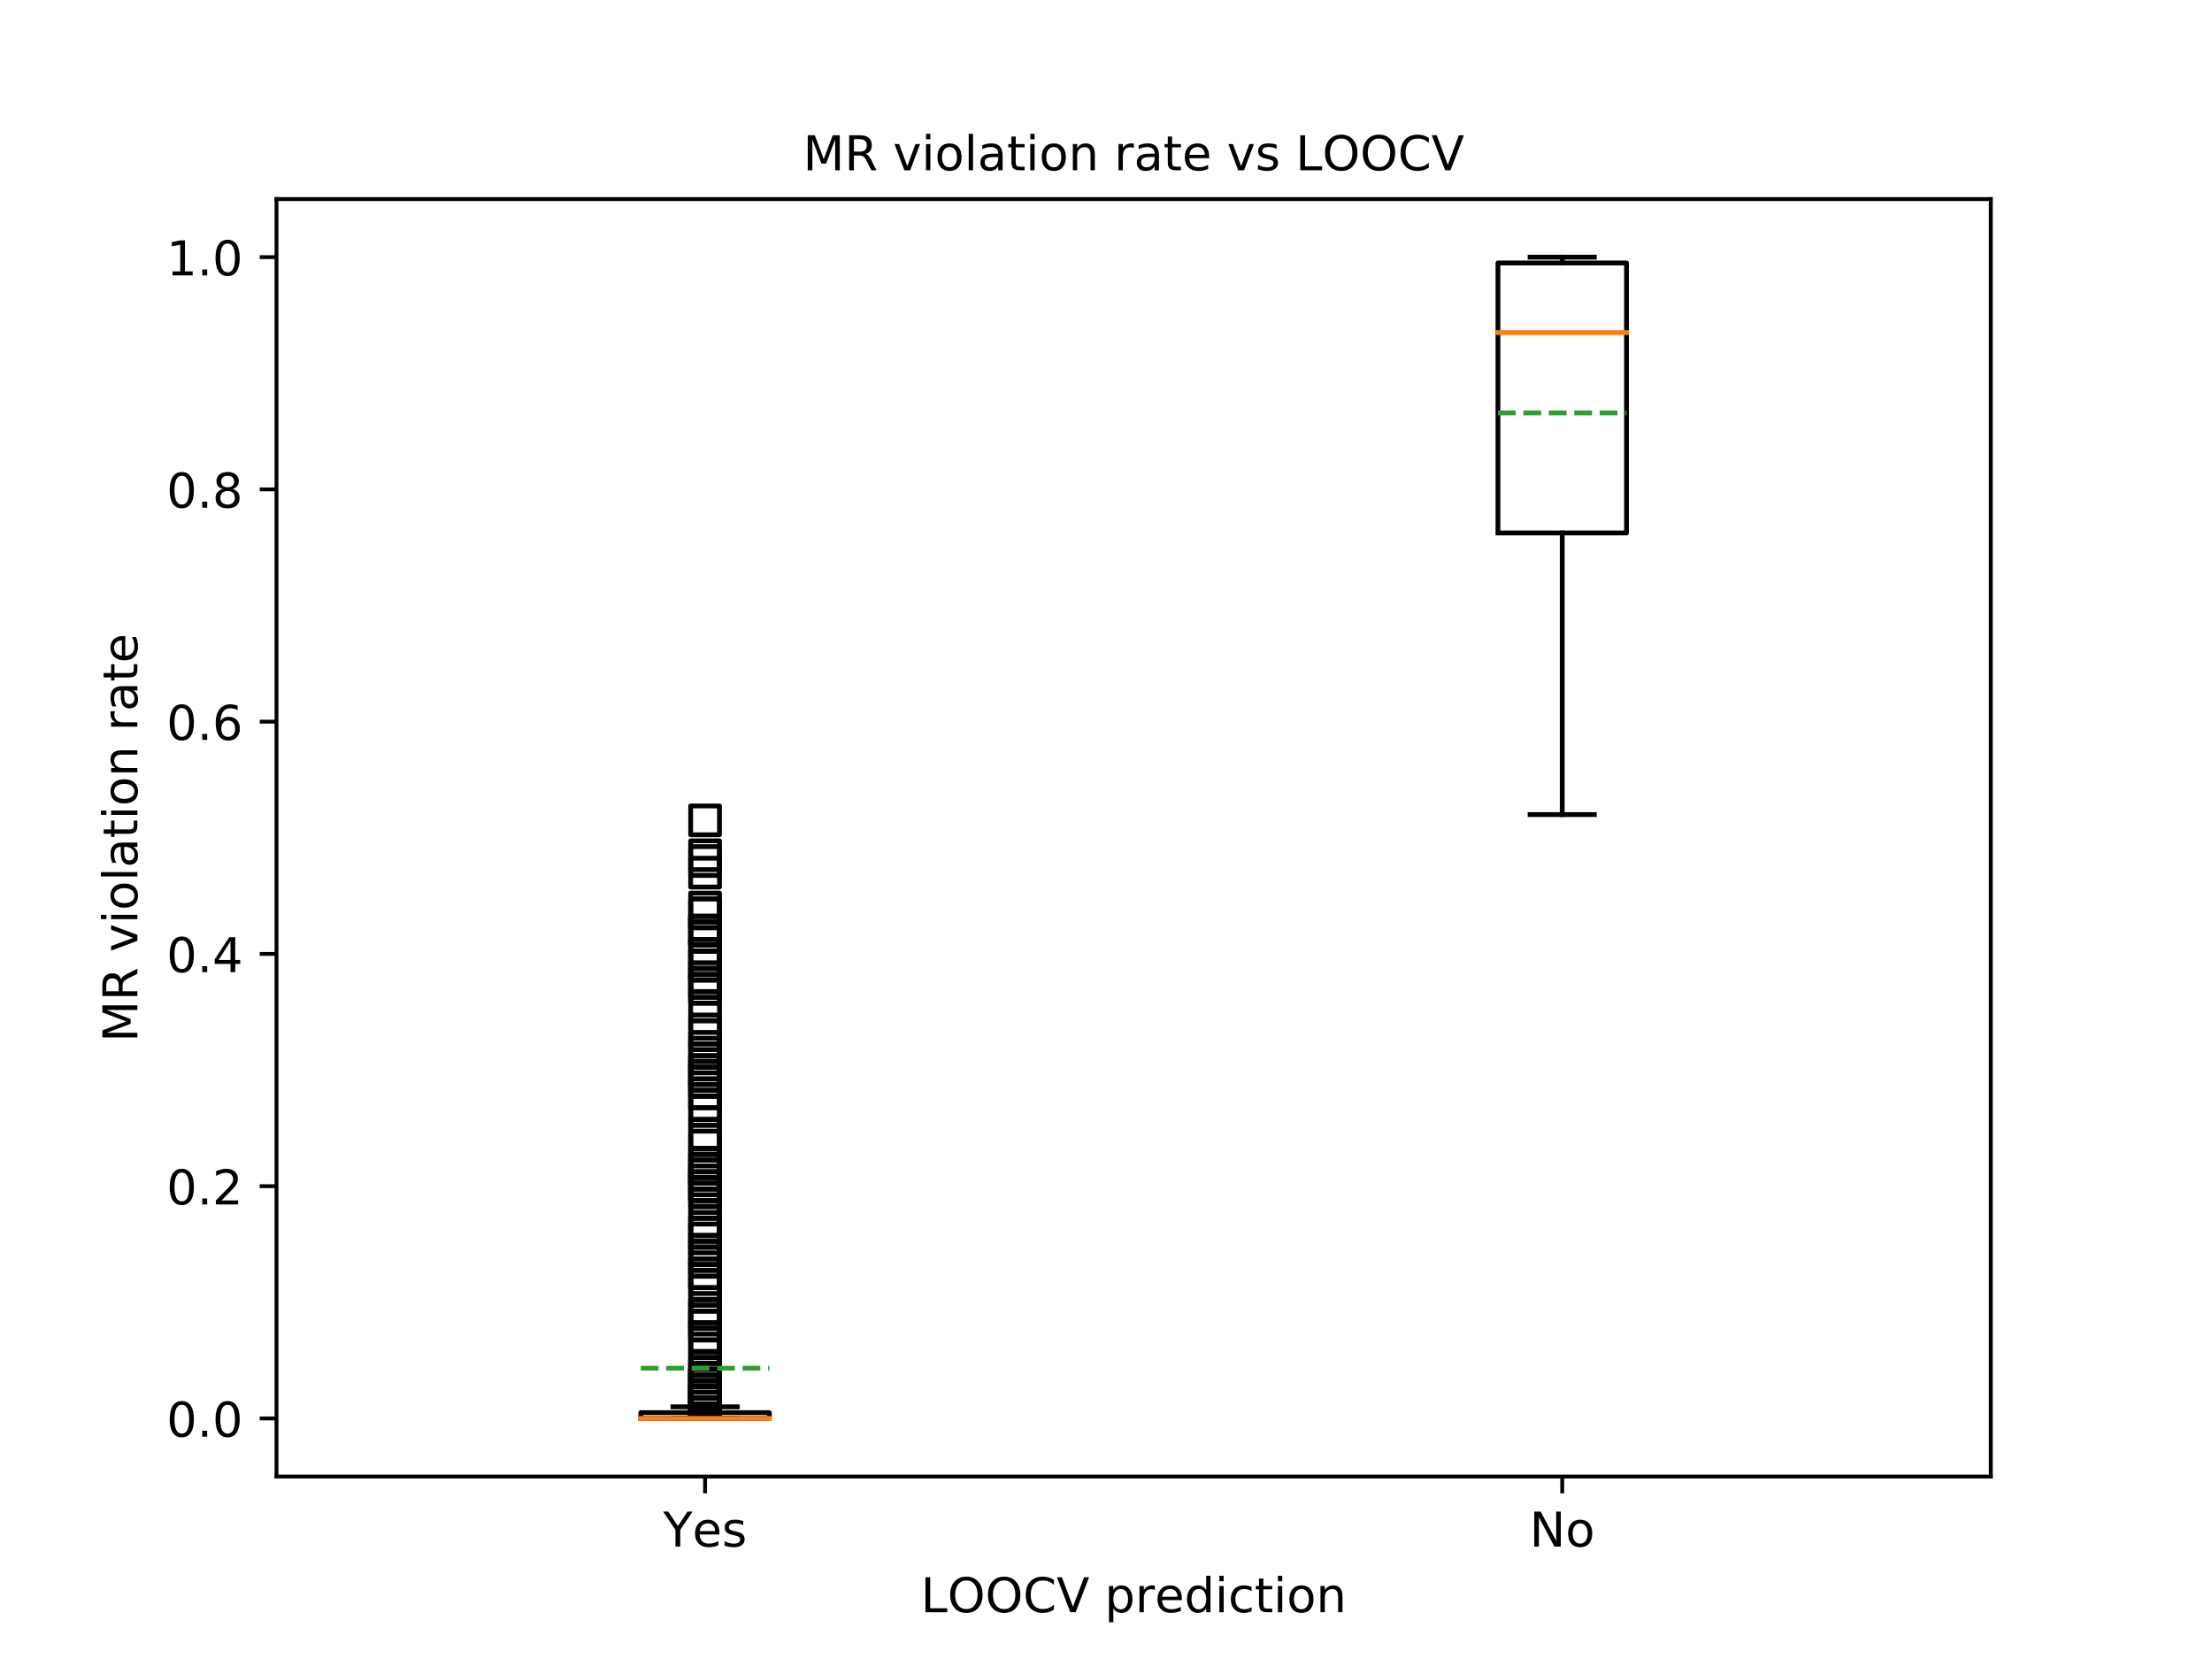 <?xml version="1.0" encoding="utf-8" standalone="no"?>
<!DOCTYPE svg PUBLIC "-//W3C//DTD SVG 1.1//EN"
  "http://www.w3.org/Graphics/SVG/1.1/DTD/svg11.dtd">
<!-- Created with matplotlib (https://matplotlib.org/) -->
<svg height="345.6pt" version="1.1" viewBox="0 0 460.8 345.6" width="460.8pt" xmlns="http://www.w3.org/2000/svg" xmlns:xlink="http://www.w3.org/1999/xlink">
 <defs>
  <style type="text/css">
*{stroke-linecap:butt;stroke-linejoin:round;}
  </style>
 </defs>
 <g id="figure_1">
  <g id="patch_1">
   <path d="M 0 345.6 
L 460.8 345.6 
L 460.8 0 
L 0 0 
z
" style="fill:#ffffff;"/>
  </g>
  <g id="axes_1">
   <g id="patch_2">
    <path d="M 57.6 307.584 
L 414.72 307.584 
L 414.72 41.472 
L 57.6 41.472 
z
" style="fill:#ffffff;"/>
   </g>
   <g id="matplotlib.axis_1">
    <g id="xtick_1">
     <g id="line2d_1">
      <defs>
       <path d="M 0 0 
L 0 3.5 
" id="md0a39c31e5" style="stroke:#000000;stroke-width:0.8;"/>
      </defs>
      <g>
       <use style="stroke:#000000;stroke-width:0.8;" x="146.88" xlink:href="#md0a39c31e5" y="307.584"/>
      </g>
     </g>
     <g id="text_1">
      <!-- Yes -->
      <defs>
       <path d="M -0.203 72.906 
L 10.406 72.906 
L 30.609 42.922 
L 50.688 72.906 
L 61.281 72.906 
L 35.5 34.719 
L 35.5 0 
L 25.594 0 
L 25.594 34.719 
z
" id="DejaVuSans-89"/>
       <path d="M 56.203 29.594 
L 56.203 25.203 
L 14.891 25.203 
Q 15.484 15.922 20.484 11.062 
Q 25.484 6.203 34.422 6.203 
Q 39.594 6.203 44.453 7.469 
Q 49.312 8.734 54.109 11.281 
L 54.109 2.781 
Q 49.266 0.734 44.188 -0.344 
Q 39.109 -1.422 33.891 -1.422 
Q 20.797 -1.422 13.156 6.188 
Q 5.516 13.812 5.516 26.812 
Q 5.516 40.234 12.766 48.109 
Q 20.016 56 32.328 56 
Q 43.359 56 49.781 48.891 
Q 56.203 41.797 56.203 29.594 
z
M 47.219 32.234 
Q 47.125 39.594 43.094 43.984 
Q 39.062 48.391 32.422 48.391 
Q 24.906 48.391 20.391 44.141 
Q 15.875 39.891 15.188 32.172 
z
" id="DejaVuSans-101"/>
       <path d="M 44.281 53.078 
L 44.281 44.578 
Q 40.484 46.531 36.375 47.5 
Q 32.281 48.484 27.875 48.484 
Q 21.188 48.484 17.844 46.438 
Q 14.5 44.391 14.5 40.281 
Q 14.5 37.156 16.891 35.375 
Q 19.281 33.594 26.516 31.984 
L 29.594 31.297 
Q 39.156 29.25 43.188 25.516 
Q 47.219 21.781 47.219 15.094 
Q 47.219 7.469 41.188 3.016 
Q 35.156 -1.422 24.609 -1.422 
Q 20.219 -1.422 15.453 -0.562 
Q 10.688 0.297 5.422 2 
L 5.422 11.281 
Q 10.406 8.688 15.234 7.391 
Q 20.062 6.109 24.812 6.109 
Q 31.156 6.109 34.562 8.281 
Q 37.984 10.453 37.984 14.406 
Q 37.984 18.062 35.516 20.016 
Q 33.062 21.969 24.703 23.781 
L 21.578 24.516 
Q 13.234 26.266 9.516 29.906 
Q 5.812 33.547 5.812 39.891 
Q 5.812 47.609 11.281 51.797 
Q 16.75 56 26.812 56 
Q 31.781 56 36.172 55.266 
Q 40.578 54.547 44.281 53.078 
z
" id="DejaVuSans-115"/>
      </defs>
      <g transform="translate(138.155 322.182)scale(0.1 -0.1)">
       <use xlink:href="#DejaVuSans-89"/>
       <use x="60.881" xlink:href="#DejaVuSans-101"/>
       <use x="122.404" xlink:href="#DejaVuSans-115"/>
      </g>
     </g>
    </g>
    <g id="xtick_2">
     <g id="line2d_2">
      <g>
       <use style="stroke:#000000;stroke-width:0.8;" x="325.44" xlink:href="#md0a39c31e5" y="307.584"/>
      </g>
     </g>
     <g id="text_2">
      <!-- No -->
      <defs>
       <path d="M 9.812 72.906 
L 23.094 72.906 
L 55.422 11.922 
L 55.422 72.906 
L 64.984 72.906 
L 64.984 0 
L 51.703 0 
L 19.391 60.984 
L 19.391 0 
L 9.812 0 
z
" id="DejaVuSans-78"/>
       <path d="M 30.609 48.391 
Q 23.391 48.391 19.188 42.75 
Q 14.984 37.109 14.984 27.297 
Q 14.984 17.484 19.156 11.844 
Q 23.344 6.203 30.609 6.203 
Q 37.797 6.203 41.984 11.859 
Q 46.188 17.531 46.188 27.297 
Q 46.188 37.016 41.984 42.703 
Q 37.797 48.391 30.609 48.391 
z
M 30.609 56 
Q 42.328 56 49.016 48.375 
Q 55.719 40.766 55.719 27.297 
Q 55.719 13.875 49.016 6.219 
Q 42.328 -1.422 30.609 -1.422 
Q 18.844 -1.422 12.172 6.219 
Q 5.516 13.875 5.516 27.297 
Q 5.516 40.766 12.172 48.375 
Q 18.844 56 30.609 56 
z
" id="DejaVuSans-111"/>
      </defs>
      <g transform="translate(318.64 322.182)scale(0.1 -0.1)">
       <use xlink:href="#DejaVuSans-78"/>
       <use x="74.805" xlink:href="#DejaVuSans-111"/>
      </g>
     </g>
    </g>
    <g id="text_3">
     <!-- LOOCV prediction -->
     <defs>
      <path d="M 9.812 72.906 
L 19.672 72.906 
L 19.672 8.297 
L 55.172 8.297 
L 55.172 0 
L 9.812 0 
z
" id="DejaVuSans-76"/>
      <path d="M 39.406 66.219 
Q 28.656 66.219 22.328 58.203 
Q 16.016 50.203 16.016 36.375 
Q 16.016 22.609 22.328 14.594 
Q 28.656 6.594 39.406 6.594 
Q 50.141 6.594 56.422 14.594 
Q 62.703 22.609 62.703 36.375 
Q 62.703 50.203 56.422 58.203 
Q 50.141 66.219 39.406 66.219 
z
M 39.406 74.219 
Q 54.734 74.219 63.906 63.938 
Q 73.094 53.656 73.094 36.375 
Q 73.094 19.141 63.906 8.859 
Q 54.734 -1.422 39.406 -1.422 
Q 24.031 -1.422 14.812 8.828 
Q 5.609 19.094 5.609 36.375 
Q 5.609 53.656 14.812 63.938 
Q 24.031 74.219 39.406 74.219 
z
" id="DejaVuSans-79"/>
      <path d="M 64.406 67.281 
L 64.406 56.891 
Q 59.422 61.531 53.781 63.812 
Q 48.141 66.109 41.797 66.109 
Q 29.297 66.109 22.656 58.469 
Q 16.016 50.828 16.016 36.375 
Q 16.016 21.969 22.656 14.328 
Q 29.297 6.688 41.797 6.688 
Q 48.141 6.688 53.781 8.984 
Q 59.422 11.281 64.406 15.922 
L 64.406 5.609 
Q 59.234 2.094 53.438 0.328 
Q 47.656 -1.422 41.219 -1.422 
Q 24.656 -1.422 15.125 8.703 
Q 5.609 18.844 5.609 36.375 
Q 5.609 53.953 15.125 64.078 
Q 24.656 74.219 41.219 74.219 
Q 47.75 74.219 53.531 72.484 
Q 59.328 70.75 64.406 67.281 
z
" id="DejaVuSans-67"/>
      <path d="M 28.609 0 
L 0.781 72.906 
L 11.078 72.906 
L 34.188 11.531 
L 57.328 72.906 
L 67.578 72.906 
L 39.797 0 
z
" id="DejaVuSans-86"/>
      <path id="DejaVuSans-32"/>
      <path d="M 18.109 8.203 
L 18.109 -20.797 
L 9.078 -20.797 
L 9.078 54.688 
L 18.109 54.688 
L 18.109 46.391 
Q 20.953 51.266 25.266 53.625 
Q 29.594 56 35.594 56 
Q 45.562 56 51.781 48.094 
Q 58.016 40.188 58.016 27.297 
Q 58.016 14.406 51.781 6.484 
Q 45.562 -1.422 35.594 -1.422 
Q 29.594 -1.422 25.266 0.953 
Q 20.953 3.328 18.109 8.203 
z
M 48.688 27.297 
Q 48.688 37.203 44.609 42.844 
Q 40.531 48.484 33.406 48.484 
Q 26.266 48.484 22.188 42.844 
Q 18.109 37.203 18.109 27.297 
Q 18.109 17.391 22.188 11.75 
Q 26.266 6.109 33.406 6.109 
Q 40.531 6.109 44.609 11.75 
Q 48.688 17.391 48.688 27.297 
z
" id="DejaVuSans-112"/>
      <path d="M 41.109 46.297 
Q 39.594 47.172 37.812 47.578 
Q 36.031 48 33.891 48 
Q 26.266 48 22.188 43.047 
Q 18.109 38.094 18.109 28.812 
L 18.109 0 
L 9.078 0 
L 9.078 54.688 
L 18.109 54.688 
L 18.109 46.188 
Q 20.953 51.172 25.484 53.578 
Q 30.031 56 36.531 56 
Q 37.453 56 38.578 55.875 
Q 39.703 55.766 41.062 55.516 
z
" id="DejaVuSans-114"/>
      <path d="M 45.406 46.391 
L 45.406 75.984 
L 54.391 75.984 
L 54.391 0 
L 45.406 0 
L 45.406 8.203 
Q 42.578 3.328 38.25 0.953 
Q 33.938 -1.422 27.875 -1.422 
Q 17.969 -1.422 11.734 6.484 
Q 5.516 14.406 5.516 27.297 
Q 5.516 40.188 11.734 48.094 
Q 17.969 56 27.875 56 
Q 33.938 56 38.25 53.625 
Q 42.578 51.266 45.406 46.391 
z
M 14.797 27.297 
Q 14.797 17.391 18.875 11.75 
Q 22.953 6.109 30.078 6.109 
Q 37.203 6.109 41.297 11.75 
Q 45.406 17.391 45.406 27.297 
Q 45.406 37.203 41.297 42.844 
Q 37.203 48.484 30.078 48.484 
Q 22.953 48.484 18.875 42.844 
Q 14.797 37.203 14.797 27.297 
z
" id="DejaVuSans-100"/>
      <path d="M 9.422 54.688 
L 18.406 54.688 
L 18.406 0 
L 9.422 0 
z
M 9.422 75.984 
L 18.406 75.984 
L 18.406 64.594 
L 9.422 64.594 
z
" id="DejaVuSans-105"/>
      <path d="M 48.781 52.594 
L 48.781 44.188 
Q 44.969 46.297 41.141 47.344 
Q 37.312 48.391 33.406 48.391 
Q 24.656 48.391 19.812 42.844 
Q 14.984 37.312 14.984 27.297 
Q 14.984 17.281 19.812 11.734 
Q 24.656 6.203 33.406 6.203 
Q 37.312 6.203 41.141 7.25 
Q 44.969 8.297 48.781 10.406 
L 48.781 2.094 
Q 45.016 0.344 40.984 -0.531 
Q 36.969 -1.422 32.422 -1.422 
Q 20.062 -1.422 12.781 6.344 
Q 5.516 14.109 5.516 27.297 
Q 5.516 40.672 12.859 48.328 
Q 20.219 56 33.016 56 
Q 37.156 56 41.109 55.141 
Q 45.062 54.297 48.781 52.594 
z
" id="DejaVuSans-99"/>
      <path d="M 18.312 70.219 
L 18.312 54.688 
L 36.812 54.688 
L 36.812 47.703 
L 18.312 47.703 
L 18.312 18.016 
Q 18.312 11.328 20.141 9.422 
Q 21.969 7.516 27.594 7.516 
L 36.812 7.516 
L 36.812 0 
L 27.594 0 
Q 17.188 0 13.234 3.875 
Q 9.281 7.766 9.281 18.016 
L 9.281 47.703 
L 2.688 47.703 
L 2.688 54.688 
L 9.281 54.688 
L 9.281 70.219 
z
" id="DejaVuSans-116"/>
      <path d="M 54.891 33.016 
L 54.891 0 
L 45.906 0 
L 45.906 32.719 
Q 45.906 40.484 42.875 44.328 
Q 39.844 48.188 33.797 48.188 
Q 26.516 48.188 22.312 43.547 
Q 18.109 38.922 18.109 30.906 
L 18.109 0 
L 9.078 0 
L 9.078 54.688 
L 18.109 54.688 
L 18.109 46.188 
Q 21.344 51.125 25.703 53.562 
Q 30.078 56 35.797 56 
Q 45.219 56 50.047 50.172 
Q 54.891 44.344 54.891 33.016 
z
" id="DejaVuSans-110"/>
     </defs>
     <g transform="translate(191.809 335.861)scale(0.1 -0.1)">
      <use xlink:href="#DejaVuSans-76"/>
      <use x="55.666" xlink:href="#DejaVuSans-79"/>
      <use x="134.377" xlink:href="#DejaVuSans-79"/>
      <use x="213.088" xlink:href="#DejaVuSans-67"/>
      <use x="282.912" xlink:href="#DejaVuSans-86"/>
      <use x="351.32" xlink:href="#DejaVuSans-32"/>
      <use x="383.107" xlink:href="#DejaVuSans-112"/>
      <use x="446.584" xlink:href="#DejaVuSans-114"/>
      <use x="487.666" xlink:href="#DejaVuSans-101"/>
      <use x="549.189" xlink:href="#DejaVuSans-100"/>
      <use x="612.666" xlink:href="#DejaVuSans-105"/>
      <use x="640.449" xlink:href="#DejaVuSans-99"/>
      <use x="695.43" xlink:href="#DejaVuSans-116"/>
      <use x="734.639" xlink:href="#DejaVuSans-105"/>
      <use x="762.422" xlink:href="#DejaVuSans-111"/>
      <use x="823.604" xlink:href="#DejaVuSans-110"/>
     </g>
    </g>
   </g>
   <g id="matplotlib.axis_2">
    <g id="ytick_1">
     <g id="line2d_3">
      <defs>
       <path d="M 0 0 
L -3.5 0 
" id="m149d775a11" style="stroke:#000000;stroke-width:0.8;"/>
      </defs>
      <g>
       <use style="stroke:#000000;stroke-width:0.8;" x="57.6" xlink:href="#m149d775a11" y="295.488"/>
      </g>
     </g>
     <g id="text_4">
      <!-- 0.0 -->
      <defs>
       <path d="M 31.781 66.406 
Q 24.172 66.406 20.328 58.906 
Q 16.5 51.422 16.5 36.375 
Q 16.5 21.391 20.328 13.891 
Q 24.172 6.391 31.781 6.391 
Q 39.453 6.391 43.281 13.891 
Q 47.125 21.391 47.125 36.375 
Q 47.125 51.422 43.281 58.906 
Q 39.453 66.406 31.781 66.406 
z
M 31.781 74.219 
Q 44.047 74.219 50.516 64.516 
Q 56.984 54.828 56.984 36.375 
Q 56.984 17.969 50.516 8.266 
Q 44.047 -1.422 31.781 -1.422 
Q 19.531 -1.422 13.062 8.266 
Q 6.594 17.969 6.594 36.375 
Q 6.594 54.828 13.062 64.516 
Q 19.531 74.219 31.781 74.219 
z
" id="DejaVuSans-48"/>
       <path d="M 10.688 12.406 
L 21 12.406 
L 21 0 
L 10.688 0 
z
" id="DejaVuSans-46"/>
      </defs>
      <g transform="translate(34.697 299.287)scale(0.1 -0.1)">
       <use xlink:href="#DejaVuSans-48"/>
       <use x="63.623" xlink:href="#DejaVuSans-46"/>
       <use x="95.41" xlink:href="#DejaVuSans-48"/>
      </g>
     </g>
    </g>
    <g id="ytick_2">
     <g id="line2d_4">
      <g>
       <use style="stroke:#000000;stroke-width:0.8;" x="57.6" xlink:href="#m149d775a11" y="247.104"/>
      </g>
     </g>
     <g id="text_5">
      <!-- 0.2 -->
      <defs>
       <path d="M 19.188 8.297 
L 53.609 8.297 
L 53.609 0 
L 7.328 0 
L 7.328 8.297 
Q 12.938 14.109 22.625 23.891 
Q 32.328 33.688 34.812 36.531 
Q 39.547 41.844 41.422 45.531 
Q 43.312 49.219 43.312 52.781 
Q 43.312 58.594 39.234 62.25 
Q 35.156 65.922 28.609 65.922 
Q 23.969 65.922 18.812 64.312 
Q 13.672 62.703 7.812 59.422 
L 7.812 69.391 
Q 13.766 71.781 18.938 73 
Q 24.125 74.219 28.422 74.219 
Q 39.75 74.219 46.484 68.547 
Q 53.219 62.891 53.219 53.422 
Q 53.219 48.922 51.531 44.891 
Q 49.859 40.875 45.406 35.406 
Q 44.188 33.984 37.641 27.219 
Q 31.109 20.453 19.188 8.297 
z
" id="DejaVuSans-50"/>
      </defs>
      <g transform="translate(34.697 250.903)scale(0.1 -0.1)">
       <use xlink:href="#DejaVuSans-48"/>
       <use x="63.623" xlink:href="#DejaVuSans-46"/>
       <use x="95.41" xlink:href="#DejaVuSans-50"/>
      </g>
     </g>
    </g>
    <g id="ytick_3">
     <g id="line2d_5">
      <g>
       <use style="stroke:#000000;stroke-width:0.8;" x="57.6" xlink:href="#m149d775a11" y="198.72"/>
      </g>
     </g>
     <g id="text_6">
      <!-- 0.4 -->
      <defs>
       <path d="M 37.797 64.312 
L 12.891 25.391 
L 37.797 25.391 
z
M 35.203 72.906 
L 47.609 72.906 
L 47.609 25.391 
L 58.016 25.391 
L 58.016 17.188 
L 47.609 17.188 
L 47.609 0 
L 37.797 0 
L 37.797 17.188 
L 4.891 17.188 
L 4.891 26.703 
z
" id="DejaVuSans-52"/>
      </defs>
      <g transform="translate(34.697 202.519)scale(0.1 -0.1)">
       <use xlink:href="#DejaVuSans-48"/>
       <use x="63.623" xlink:href="#DejaVuSans-46"/>
       <use x="95.41" xlink:href="#DejaVuSans-52"/>
      </g>
     </g>
    </g>
    <g id="ytick_4">
     <g id="line2d_6">
      <g>
       <use style="stroke:#000000;stroke-width:0.8;" x="57.6" xlink:href="#m149d775a11" y="150.336"/>
      </g>
     </g>
     <g id="text_7">
      <!-- 0.6 -->
      <defs>
       <path d="M 33.016 40.375 
Q 26.375 40.375 22.484 35.828 
Q 18.609 31.297 18.609 23.391 
Q 18.609 15.531 22.484 10.953 
Q 26.375 6.391 33.016 6.391 
Q 39.656 6.391 43.531 10.953 
Q 47.406 15.531 47.406 23.391 
Q 47.406 31.297 43.531 35.828 
Q 39.656 40.375 33.016 40.375 
z
M 52.594 71.297 
L 52.594 62.312 
Q 48.875 64.062 45.094 64.984 
Q 41.312 65.922 37.594 65.922 
Q 27.828 65.922 22.672 59.328 
Q 17.531 52.734 16.797 39.406 
Q 19.672 43.656 24.016 45.922 
Q 28.375 48.188 33.594 48.188 
Q 44.578 48.188 50.953 41.516 
Q 57.328 34.859 57.328 23.391 
Q 57.328 12.156 50.688 5.359 
Q 44.047 -1.422 33.016 -1.422 
Q 20.359 -1.422 13.672 8.266 
Q 6.984 17.969 6.984 36.375 
Q 6.984 53.656 15.188 63.938 
Q 23.391 74.219 37.203 74.219 
Q 40.922 74.219 44.703 73.484 
Q 48.484 72.75 52.594 71.297 
z
" id="DejaVuSans-54"/>
      </defs>
      <g transform="translate(34.697 154.135)scale(0.1 -0.1)">
       <use xlink:href="#DejaVuSans-48"/>
       <use x="63.623" xlink:href="#DejaVuSans-46"/>
       <use x="95.41" xlink:href="#DejaVuSans-54"/>
      </g>
     </g>
    </g>
    <g id="ytick_5">
     <g id="line2d_7">
      <g>
       <use style="stroke:#000000;stroke-width:0.8;" x="57.6" xlink:href="#m149d775a11" y="101.952"/>
      </g>
     </g>
     <g id="text_8">
      <!-- 0.8 -->
      <defs>
       <path d="M 31.781 34.625 
Q 24.75 34.625 20.719 30.859 
Q 16.703 27.094 16.703 20.516 
Q 16.703 13.922 20.719 10.156 
Q 24.75 6.391 31.781 6.391 
Q 38.812 6.391 42.859 10.172 
Q 46.922 13.969 46.922 20.516 
Q 46.922 27.094 42.891 30.859 
Q 38.875 34.625 31.781 34.625 
z
M 21.922 38.812 
Q 15.578 40.375 12.031 44.719 
Q 8.5 49.078 8.5 55.328 
Q 8.5 64.062 14.719 69.141 
Q 20.953 74.219 31.781 74.219 
Q 42.672 74.219 48.875 69.141 
Q 55.078 64.062 55.078 55.328 
Q 55.078 49.078 51.531 44.719 
Q 48 40.375 41.703 38.812 
Q 48.828 37.156 52.797 32.312 
Q 56.781 27.484 56.781 20.516 
Q 56.781 9.906 50.312 4.234 
Q 43.844 -1.422 31.781 -1.422 
Q 19.734 -1.422 13.25 4.234 
Q 6.781 9.906 6.781 20.516 
Q 6.781 27.484 10.781 32.312 
Q 14.797 37.156 21.922 38.812 
z
M 18.312 54.391 
Q 18.312 48.734 21.844 45.562 
Q 25.391 42.391 31.781 42.391 
Q 38.141 42.391 41.719 45.562 
Q 45.312 48.734 45.312 54.391 
Q 45.312 60.062 41.719 63.234 
Q 38.141 66.406 31.781 66.406 
Q 25.391 66.406 21.844 63.234 
Q 18.312 60.062 18.312 54.391 
z
" id="DejaVuSans-56"/>
      </defs>
      <g transform="translate(34.697 105.751)scale(0.1 -0.1)">
       <use xlink:href="#DejaVuSans-48"/>
       <use x="63.623" xlink:href="#DejaVuSans-46"/>
       <use x="95.41" xlink:href="#DejaVuSans-56"/>
      </g>
     </g>
    </g>
    <g id="ytick_6">
     <g id="line2d_8">
      <g>
       <use style="stroke:#000000;stroke-width:0.8;" x="57.6" xlink:href="#m149d775a11" y="53.568"/>
      </g>
     </g>
     <g id="text_9">
      <!-- 1.0 -->
      <defs>
       <path d="M 12.406 8.297 
L 28.516 8.297 
L 28.516 63.922 
L 10.984 60.406 
L 10.984 69.391 
L 28.422 72.906 
L 38.281 72.906 
L 38.281 8.297 
L 54.391 8.297 
L 54.391 0 
L 12.406 0 
z
" id="DejaVuSans-49"/>
      </defs>
      <g transform="translate(34.697 57.367)scale(0.1 -0.1)">
       <use xlink:href="#DejaVuSans-49"/>
       <use x="63.623" xlink:href="#DejaVuSans-46"/>
       <use x="95.41" xlink:href="#DejaVuSans-48"/>
      </g>
     </g>
    </g>
    <g id="text_10">
     <!-- MR violation rate -->
     <defs>
      <path d="M 9.812 72.906 
L 24.516 72.906 
L 43.109 23.297 
L 61.812 72.906 
L 76.516 72.906 
L 76.516 0 
L 66.891 0 
L 66.891 64.016 
L 48.094 14.016 
L 38.188 14.016 
L 19.391 64.016 
L 19.391 0 
L 9.812 0 
z
" id="DejaVuSans-77"/>
      <path d="M 44.391 34.188 
Q 47.562 33.109 50.562 29.594 
Q 53.562 26.078 56.594 19.922 
L 66.609 0 
L 56 0 
L 46.688 18.703 
Q 43.062 26.031 39.672 28.422 
Q 36.281 30.812 30.422 30.812 
L 19.672 30.812 
L 19.672 0 
L 9.812 0 
L 9.812 72.906 
L 32.078 72.906 
Q 44.578 72.906 50.734 67.672 
Q 56.891 62.453 56.891 51.906 
Q 56.891 45.016 53.688 40.469 
Q 50.484 35.938 44.391 34.188 
z
M 19.672 64.797 
L 19.672 38.922 
L 32.078 38.922 
Q 39.203 38.922 42.844 42.219 
Q 46.484 45.516 46.484 51.906 
Q 46.484 58.297 42.844 61.547 
Q 39.203 64.797 32.078 64.797 
z
" id="DejaVuSans-82"/>
      <path d="M 2.984 54.688 
L 12.5 54.688 
L 29.594 8.797 
L 46.688 54.688 
L 56.203 54.688 
L 35.688 0 
L 23.484 0 
z
" id="DejaVuSans-118"/>
      <path d="M 9.422 75.984 
L 18.406 75.984 
L 18.406 0 
L 9.422 0 
z
" id="DejaVuSans-108"/>
      <path d="M 34.281 27.484 
Q 23.391 27.484 19.188 25 
Q 14.984 22.516 14.984 16.5 
Q 14.984 11.719 18.141 8.906 
Q 21.297 6.109 26.703 6.109 
Q 34.188 6.109 38.703 11.406 
Q 43.219 16.703 43.219 25.484 
L 43.219 27.484 
z
M 52.203 31.203 
L 52.203 0 
L 43.219 0 
L 43.219 8.297 
Q 40.141 3.328 35.547 0.953 
Q 30.953 -1.422 24.312 -1.422 
Q 15.922 -1.422 10.953 3.297 
Q 6 8.016 6 15.922 
Q 6 25.141 12.172 29.828 
Q 18.359 34.516 30.609 34.516 
L 43.219 34.516 
L 43.219 35.406 
Q 43.219 41.609 39.141 45 
Q 35.062 48.391 27.688 48.391 
Q 23 48.391 18.547 47.266 
Q 14.109 46.141 10.016 43.891 
L 10.016 52.203 
Q 14.938 54.109 19.578 55.047 
Q 24.219 56 28.609 56 
Q 40.484 56 46.344 49.844 
Q 52.203 43.703 52.203 31.203 
z
" id="DejaVuSans-97"/>
     </defs>
     <g transform="translate(28.617 217.089)rotate(-90)scale(0.1 -0.1)">
      <use xlink:href="#DejaVuSans-77"/>
      <use x="86.279" xlink:href="#DejaVuSans-82"/>
      <use x="155.762" xlink:href="#DejaVuSans-32"/>
      <use x="187.549" xlink:href="#DejaVuSans-118"/>
      <use x="246.729" xlink:href="#DejaVuSans-105"/>
      <use x="274.512" xlink:href="#DejaVuSans-111"/>
      <use x="335.693" xlink:href="#DejaVuSans-108"/>
      <use x="363.477" xlink:href="#DejaVuSans-97"/>
      <use x="424.756" xlink:href="#DejaVuSans-116"/>
      <use x="463.965" xlink:href="#DejaVuSans-105"/>
      <use x="491.748" xlink:href="#DejaVuSans-111"/>
      <use x="552.93" xlink:href="#DejaVuSans-110"/>
      <use x="616.309" xlink:href="#DejaVuSans-32"/>
      <use x="648.096" xlink:href="#DejaVuSans-114"/>
      <use x="689.209" xlink:href="#DejaVuSans-97"/>
      <use x="750.488" xlink:href="#DejaVuSans-116"/>
      <use x="789.697" xlink:href="#DejaVuSans-101"/>
     </g>
    </g>
   </g>
   <g id="line2d_9">
    <path clip-path="url(#p5e7152c817)" d="M 133.488 295.488 
L 160.272 295.488 
L 160.272 294.278 
L 133.488 294.278 
L 133.488 295.488 
" style="fill:none;stroke:#000000;stroke-linecap:square;"/>
   </g>
   <g id="line2d_10">
    <path clip-path="url(#p5e7152c817)" d="M 146.88 295.488 
L 146.88 295.488 
" style="fill:none;stroke:#000000;stroke-linecap:square;"/>
   </g>
   <g id="line2d_11">
    <path clip-path="url(#p5e7152c817)" d="M 146.88 294.278 
L 146.88 293.069 
" style="fill:none;stroke:#000000;stroke-linecap:square;"/>
   </g>
   <g id="line2d_12">
    <path clip-path="url(#p5e7152c817)" d="M 140.184 295.488 
L 153.576 295.488 
" style="fill:none;stroke:#000000;stroke-linecap:square;"/>
   </g>
   <g id="line2d_13">
    <path clip-path="url(#p5e7152c817)" d="M 140.184 293.069 
L 153.576 293.069 
" style="fill:none;stroke:#000000;stroke-linecap:square;"/>
   </g>
   <g id="line2d_14">
    <defs>
     <path d="M -3 3 
L 3 3 
L 3 -3 
L -3 -3 
z
" id="ma19cf49d66" style="stroke:#000000;stroke-linejoin:miter;"/>
    </defs>
    <g clip-path="url(#p5e7152c817)">
     <use style="fill-opacity:0;stroke:#000000;stroke-linejoin:miter;" x="146.88" xlink:href="#ma19cf49d66" y="254.362"/>
     <use style="fill-opacity:0;stroke:#000000;stroke-linejoin:miter;" x="146.88" xlink:href="#ma19cf49d66" y="205.978"/>
     <use style="fill-opacity:0;stroke:#000000;stroke-linejoin:miter;" x="146.88" xlink:href="#ma19cf49d66" y="238.637"/>
     <use style="fill-opacity:0;stroke:#000000;stroke-linejoin:miter;" x="146.88" xlink:href="#ma19cf49d66" y="170.899"/>
     <use style="fill-opacity:0;stroke:#000000;stroke-linejoin:miter;" x="146.88" xlink:href="#ma19cf49d66" y="284.602"/>
     <use style="fill-opacity:0;stroke:#000000;stroke-linejoin:miter;" x="146.88" xlink:href="#ma19cf49d66" y="195.091"/>
     <use style="fill-opacity:0;stroke:#000000;stroke-linejoin:miter;" x="146.88" xlink:href="#ma19cf49d66" y="290.65"/>
     <use style="fill-opacity:0;stroke:#000000;stroke-linejoin:miter;" x="146.88" xlink:href="#ma19cf49d66" y="288.23"/>
     <use style="fill-opacity:0;stroke:#000000;stroke-linejoin:miter;" x="146.88" xlink:href="#ma19cf49d66" y="204.768"/>
     <use style="fill-opacity:0;stroke:#000000;stroke-linejoin:miter;" x="146.88" xlink:href="#ma19cf49d66" y="244.685"/>
     <use style="fill-opacity:0;stroke:#000000;stroke-linejoin:miter;" x="146.88" xlink:href="#ma19cf49d66" y="291.859"/>
     <use style="fill-opacity:0;stroke:#000000;stroke-linejoin:miter;" x="146.88" xlink:href="#ma19cf49d66" y="215.654"/>
     <use style="fill-opacity:0;stroke:#000000;stroke-linejoin:miter;" x="146.88" xlink:href="#ma19cf49d66" y="273.715"/>
     <use style="fill-opacity:0;stroke:#000000;stroke-linejoin:miter;" x="146.88" xlink:href="#ma19cf49d66" y="201.139"/>
     <use style="fill-opacity:0;stroke:#000000;stroke-linejoin:miter;" x="146.88" xlink:href="#ma19cf49d66" y="260.41"/>
     <use style="fill-opacity:0;stroke:#000000;stroke-linejoin:miter;" x="146.88" xlink:href="#ma19cf49d66" y="243.475"/>
     <use style="fill-opacity:0;stroke:#000000;stroke-linejoin:miter;" x="146.88" xlink:href="#ma19cf49d66" y="219.283"/>
     <use style="fill-opacity:0;stroke:#000000;stroke-linejoin:miter;" x="146.88" xlink:href="#ma19cf49d66" y="287.021"/>
     <use style="fill-opacity:0;stroke:#000000;stroke-linejoin:miter;" x="146.88" xlink:href="#ma19cf49d66" y="222.912"/>
     <use style="fill-opacity:0;stroke:#000000;stroke-linejoin:miter;" x="146.88" xlink:href="#ma19cf49d66" y="230.17"/>
     <use style="fill-opacity:0;stroke:#000000;stroke-linejoin:miter;" x="146.88" xlink:href="#ma19cf49d66" y="261.619"/>
     <use style="fill-opacity:0;stroke:#000000;stroke-linejoin:miter;" x="146.88" xlink:href="#ma19cf49d66" y="193.882"/>
     <use style="fill-opacity:0;stroke:#000000;stroke-linejoin:miter;" x="146.88" xlink:href="#ma19cf49d66" y="203.558"/>
     <use style="fill-opacity:0;stroke:#000000;stroke-linejoin:miter;" x="146.88" xlink:href="#ma19cf49d66" y="285.811"/>
     <use style="fill-opacity:0;stroke:#000000;stroke-linejoin:miter;" x="146.88" xlink:href="#ma19cf49d66" y="284.602"/>
     <use style="fill-opacity:0;stroke:#000000;stroke-linejoin:miter;" x="146.88" xlink:href="#ma19cf49d66" y="274.925"/>
     <use style="fill-opacity:0;stroke:#000000;stroke-linejoin:miter;" x="146.88" xlink:href="#ma19cf49d66" y="189.043"/>
     <use style="fill-opacity:0;stroke:#000000;stroke-linejoin:miter;" x="146.88" xlink:href="#ma19cf49d66" y="289.44"/>
     <use style="fill-opacity:0;stroke:#000000;stroke-linejoin:miter;" x="146.88" xlink:href="#ma19cf49d66" y="290.65"/>
     <use style="fill-opacity:0;stroke:#000000;stroke-linejoin:miter;" x="146.88" xlink:href="#ma19cf49d66" y="290.65"/>
     <use style="fill-opacity:0;stroke:#000000;stroke-linejoin:miter;" x="146.88" xlink:href="#ma19cf49d66" y="291.859"/>
     <use style="fill-opacity:0;stroke:#000000;stroke-linejoin:miter;" x="146.88" xlink:href="#ma19cf49d66" y="256.781"/>
     <use style="fill-opacity:0;stroke:#000000;stroke-linejoin:miter;" x="146.88" xlink:href="#ma19cf49d66" y="227.75"/>
     <use style="fill-opacity:0;stroke:#000000;stroke-linejoin:miter;" x="146.88" xlink:href="#ma19cf49d66" y="291.859"/>
     <use style="fill-opacity:0;stroke:#000000;stroke-linejoin:miter;" x="146.88" xlink:href="#ma19cf49d66" y="179.366"/>
     <use style="fill-opacity:0;stroke:#000000;stroke-linejoin:miter;" x="146.88" xlink:href="#ma19cf49d66" y="257.99"/>
     <use style="fill-opacity:0;stroke:#000000;stroke-linejoin:miter;" x="146.88" xlink:href="#ma19cf49d66" y="266.458"/>
     <use style="fill-opacity:0;stroke:#000000;stroke-linejoin:miter;" x="146.88" xlink:href="#ma19cf49d66" y="190.253"/>
     <use style="fill-opacity:0;stroke:#000000;stroke-linejoin:miter;" x="146.88" xlink:href="#ma19cf49d66" y="288.23"/>
     <use style="fill-opacity:0;stroke:#000000;stroke-linejoin:miter;" x="146.88" xlink:href="#ma19cf49d66" y="181.786"/>
     <use style="fill-opacity:0;stroke:#000000;stroke-linejoin:miter;" x="146.88" xlink:href="#ma19cf49d66" y="245.894"/>
     <use style="fill-opacity:0;stroke:#000000;stroke-linejoin:miter;" x="146.88" xlink:href="#ma19cf49d66" y="224.122"/>
     <use style="fill-opacity:0;stroke:#000000;stroke-linejoin:miter;" x="146.88" xlink:href="#ma19cf49d66" y="201.139"/>
     <use style="fill-opacity:0;stroke:#000000;stroke-linejoin:miter;" x="146.88" xlink:href="#ma19cf49d66" y="190.253"/>
     <use style="fill-opacity:0;stroke:#000000;stroke-linejoin:miter;" x="146.88" xlink:href="#ma19cf49d66" y="237.427"/>
     <use style="fill-opacity:0;stroke:#000000;stroke-linejoin:miter;" x="146.88" xlink:href="#ma19cf49d66" y="262.829"/>
     <use style="fill-opacity:0;stroke:#000000;stroke-linejoin:miter;" x="146.88" xlink:href="#ma19cf49d66" y="209.606"/>
     <use style="fill-opacity:0;stroke:#000000;stroke-linejoin:miter;" x="146.88" xlink:href="#ma19cf49d66" y="227.75"/>
     <use style="fill-opacity:0;stroke:#000000;stroke-linejoin:miter;" x="146.88" xlink:href="#ma19cf49d66" y="256.781"/>
     <use style="fill-opacity:0;stroke:#000000;stroke-linejoin:miter;" x="146.88" xlink:href="#ma19cf49d66" y="201.139"/>
     <use style="fill-opacity:0;stroke:#000000;stroke-linejoin:miter;" x="146.88" xlink:href="#ma19cf49d66" y="193.882"/>
     <use style="fill-opacity:0;stroke:#000000;stroke-linejoin:miter;" x="146.88" xlink:href="#ma19cf49d66" y="287.021"/>
     <use style="fill-opacity:0;stroke:#000000;stroke-linejoin:miter;" x="146.88" xlink:href="#ma19cf49d66" y="285.811"/>
     <use style="fill-opacity:0;stroke:#000000;stroke-linejoin:miter;" x="146.88" xlink:href="#ma19cf49d66" y="273.715"/>
     <use style="fill-opacity:0;stroke:#000000;stroke-linejoin:miter;" x="146.88" xlink:href="#ma19cf49d66" y="291.859"/>
     <use style="fill-opacity:0;stroke:#000000;stroke-linejoin:miter;" x="146.88" xlink:href="#ma19cf49d66" y="198.72"/>
     <use style="fill-opacity:0;stroke:#000000;stroke-linejoin:miter;" x="146.88" xlink:href="#ma19cf49d66" y="268.877"/>
     <use style="fill-opacity:0;stroke:#000000;stroke-linejoin:miter;" x="146.88" xlink:href="#ma19cf49d66" y="178.157"/>
     <use style="fill-opacity:0;stroke:#000000;stroke-linejoin:miter;" x="146.88" xlink:href="#ma19cf49d66" y="289.44"/>
     <use style="fill-opacity:0;stroke:#000000;stroke-linejoin:miter;" x="146.88" xlink:href="#ma19cf49d66" y="198.72"/>
     <use style="fill-opacity:0;stroke:#000000;stroke-linejoin:miter;" x="146.88" xlink:href="#ma19cf49d66" y="288.23"/>
     <use style="fill-opacity:0;stroke:#000000;stroke-linejoin:miter;" x="146.88" xlink:href="#ma19cf49d66" y="278.554"/>
     <use style="fill-opacity:0;stroke:#000000;stroke-linejoin:miter;" x="146.88" xlink:href="#ma19cf49d66" y="205.978"/>
     <use style="fill-opacity:0;stroke:#000000;stroke-linejoin:miter;" x="146.88" xlink:href="#ma19cf49d66" y="218.074"/>
     <use style="fill-opacity:0;stroke:#000000;stroke-linejoin:miter;" x="146.88" xlink:href="#ma19cf49d66" y="204.768"/>
     <use style="fill-opacity:0;stroke:#000000;stroke-linejoin:miter;" x="146.88" xlink:href="#ma19cf49d66" y="193.882"/>
     <use style="fill-opacity:0;stroke:#000000;stroke-linejoin:miter;" x="146.88" xlink:href="#ma19cf49d66" y="291.859"/>
     <use style="fill-opacity:0;stroke:#000000;stroke-linejoin:miter;" x="146.88" xlink:href="#ma19cf49d66" y="291.859"/>
     <use style="fill-opacity:0;stroke:#000000;stroke-linejoin:miter;" x="146.88" xlink:href="#ma19cf49d66" y="193.882"/>
     <use style="fill-opacity:0;stroke:#000000;stroke-linejoin:miter;" x="146.88" xlink:href="#ma19cf49d66" y="236.218"/>
     <use style="fill-opacity:0;stroke:#000000;stroke-linejoin:miter;" x="146.88" xlink:href="#ma19cf49d66" y="220.493"/>
     <use style="fill-opacity:0;stroke:#000000;stroke-linejoin:miter;" x="146.88" xlink:href="#ma19cf49d66" y="242.266"/>
     <use style="fill-opacity:0;stroke:#000000;stroke-linejoin:miter;" x="146.88" xlink:href="#ma19cf49d66" y="243.475"/>
     <use style="fill-opacity:0;stroke:#000000;stroke-linejoin:miter;" x="146.88" xlink:href="#ma19cf49d66" y="260.41"/>
     <use style="fill-opacity:0;stroke:#000000;stroke-linejoin:miter;" x="146.88" xlink:href="#ma19cf49d66" y="225.331"/>
     <use style="fill-opacity:0;stroke:#000000;stroke-linejoin:miter;" x="146.88" xlink:href="#ma19cf49d66" y="247.104"/>
     <use style="fill-opacity:0;stroke:#000000;stroke-linejoin:miter;" x="146.88" xlink:href="#ma19cf49d66" y="291.859"/>
     <use style="fill-opacity:0;stroke:#000000;stroke-linejoin:miter;" x="146.88" xlink:href="#ma19cf49d66" y="214.445"/>
     <use style="fill-opacity:0;stroke:#000000;stroke-linejoin:miter;" x="146.88" xlink:href="#ma19cf49d66" y="243.475"/>
     <use style="fill-opacity:0;stroke:#000000;stroke-linejoin:miter;" x="146.88" xlink:href="#ma19cf49d66" y="276.134"/>
     <use style="fill-opacity:0;stroke:#000000;stroke-linejoin:miter;" x="146.88" xlink:href="#ma19cf49d66" y="267.667"/>
     <use style="fill-opacity:0;stroke:#000000;stroke-linejoin:miter;" x="146.88" xlink:href="#ma19cf49d66" y="255.571"/>
     <use style="fill-opacity:0;stroke:#000000;stroke-linejoin:miter;" x="146.88" xlink:href="#ma19cf49d66" y="288.23"/>
     <use style="fill-opacity:0;stroke:#000000;stroke-linejoin:miter;" x="146.88" xlink:href="#ma19cf49d66" y="224.122"/>
     <use style="fill-opacity:0;stroke:#000000;stroke-linejoin:miter;" x="146.88" xlink:href="#ma19cf49d66" y="265.248"/>
     <use style="fill-opacity:0;stroke:#000000;stroke-linejoin:miter;" x="146.88" xlink:href="#ma19cf49d66" y="247.104"/>
     <use style="fill-opacity:0;stroke:#000000;stroke-linejoin:miter;" x="146.88" xlink:href="#ma19cf49d66" y="242.266"/>
     <use style="fill-opacity:0;stroke:#000000;stroke-linejoin:miter;" x="146.88" xlink:href="#ma19cf49d66" y="222.912"/>
     <use style="fill-opacity:0;stroke:#000000;stroke-linejoin:miter;" x="146.88" xlink:href="#ma19cf49d66" y="250.733"/>
     <use style="fill-opacity:0;stroke:#000000;stroke-linejoin:miter;" x="146.88" xlink:href="#ma19cf49d66" y="265.248"/>
     <use style="fill-opacity:0;stroke:#000000;stroke-linejoin:miter;" x="146.88" xlink:href="#ma19cf49d66" y="276.134"/>
     <use style="fill-opacity:0;stroke:#000000;stroke-linejoin:miter;" x="146.88" xlink:href="#ma19cf49d66" y="247.104"/>
     <use style="fill-opacity:0;stroke:#000000;stroke-linejoin:miter;" x="146.88" xlink:href="#ma19cf49d66" y="273.715"/>
     <use style="fill-opacity:0;stroke:#000000;stroke-linejoin:miter;" x="146.88" xlink:href="#ma19cf49d66" y="248.314"/>
     <use style="fill-opacity:0;stroke:#000000;stroke-linejoin:miter;" x="146.88" xlink:href="#ma19cf49d66" y="231.379"/>
     <use style="fill-opacity:0;stroke:#000000;stroke-linejoin:miter;" x="146.88" xlink:href="#ma19cf49d66" y="279.763"/>
     <use style="fill-opacity:0;stroke:#000000;stroke-linejoin:miter;" x="146.88" xlink:href="#ma19cf49d66" y="248.314"/>
     <use style="fill-opacity:0;stroke:#000000;stroke-linejoin:miter;" x="146.88" xlink:href="#ma19cf49d66" y="225.331"/>
     <use style="fill-opacity:0;stroke:#000000;stroke-linejoin:miter;" x="146.88" xlink:href="#ma19cf49d66" y="278.554"/>
     <use style="fill-opacity:0;stroke:#000000;stroke-linejoin:miter;" x="146.88" xlink:href="#ma19cf49d66" y="290.65"/>
     <use style="fill-opacity:0;stroke:#000000;stroke-linejoin:miter;" x="146.88" xlink:href="#ma19cf49d66" y="291.859"/>
    </g>
   </g>
   <g id="line2d_15">
    <path clip-path="url(#p5e7152c817)" d="M 312.048 111.024 
L 338.832 111.024 
L 338.832 54.778 
L 312.048 54.778 
L 312.048 111.024 
" style="fill:none;stroke:#000000;stroke-linecap:square;"/>
   </g>
   <g id="line2d_16">
    <path clip-path="url(#p5e7152c817)" d="M 325.44 111.024 
L 325.44 169.69 
" style="fill:none;stroke:#000000;stroke-linecap:square;"/>
   </g>
   <g id="line2d_17">
    <path clip-path="url(#p5e7152c817)" d="M 325.44 54.778 
L 325.44 53.568 
" style="fill:none;stroke:#000000;stroke-linecap:square;"/>
   </g>
   <g id="line2d_18">
    <path clip-path="url(#p5e7152c817)" d="M 318.744 169.69 
L 332.136 169.69 
" style="fill:none;stroke:#000000;stroke-linecap:square;"/>
   </g>
   <g id="line2d_19">
    <path clip-path="url(#p5e7152c817)" d="M 318.744 53.568 
L 332.136 53.568 
" style="fill:none;stroke:#000000;stroke-linecap:square;"/>
   </g>
   <g id="line2d_20"/>
   <g id="line2d_21">
    <path clip-path="url(#p5e7152c817)" d="M 133.488 295.488 
L 160.272 295.488 
" style="fill:none;stroke:#ff7f0e;stroke-linecap:square;"/>
   </g>
   <g id="line2d_22">
    <path clip-path="url(#p5e7152c817)" d="M 133.488 285.027 
L 160.272 285.027 
" style="fill:none;stroke:#2ca02c;stroke-dasharray:3.7,1.6;stroke-dashoffset:0;"/>
   </g>
   <g id="line2d_23">
    <path clip-path="url(#p5e7152c817)" d="M 312.048 69.293 
L 338.832 69.293 
" style="fill:none;stroke:#ff7f0e;stroke-linecap:square;"/>
   </g>
   <g id="line2d_24">
    <path clip-path="url(#p5e7152c817)" d="M 312.048 86.018 
L 338.832 86.018 
" style="fill:none;stroke:#2ca02c;stroke-dasharray:3.7,1.6;stroke-dashoffset:0;"/>
   </g>
   <g id="patch_3">
    <path d="M 57.6 307.584 
L 57.6 41.472 
" style="fill:none;stroke:#000000;stroke-linecap:square;stroke-linejoin:miter;stroke-width:0.8;"/>
   </g>
   <g id="patch_4">
    <path d="M 414.72 307.584 
L 414.72 41.472 
" style="fill:none;stroke:#000000;stroke-linecap:square;stroke-linejoin:miter;stroke-width:0.8;"/>
   </g>
   <g id="patch_5">
    <path d="M 57.6 307.584 
L 414.72 307.584 
" style="fill:none;stroke:#000000;stroke-linecap:square;stroke-linejoin:miter;stroke-width:0.8;"/>
   </g>
   <g id="patch_6">
    <path d="M 57.6 41.472 
L 414.72 41.472 
" style="fill:none;stroke:#000000;stroke-linecap:square;stroke-linejoin:miter;stroke-width:0.8;"/>
   </g>
   <g id="text_11">
    <!-- MR violation rate vs LOOCV -->
    <g transform="translate(167.29 35.472)scale(0.1 -0.1)">
     <use xlink:href="#DejaVuSans-77"/>
     <use x="86.279" xlink:href="#DejaVuSans-82"/>
     <use x="155.762" xlink:href="#DejaVuSans-32"/>
     <use x="187.549" xlink:href="#DejaVuSans-118"/>
     <use x="246.729" xlink:href="#DejaVuSans-105"/>
     <use x="274.512" xlink:href="#DejaVuSans-111"/>
     <use x="335.693" xlink:href="#DejaVuSans-108"/>
     <use x="363.477" xlink:href="#DejaVuSans-97"/>
     <use x="424.756" xlink:href="#DejaVuSans-116"/>
     <use x="463.965" xlink:href="#DejaVuSans-105"/>
     <use x="491.748" xlink:href="#DejaVuSans-111"/>
     <use x="552.93" xlink:href="#DejaVuSans-110"/>
     <use x="616.309" xlink:href="#DejaVuSans-32"/>
     <use x="648.096" xlink:href="#DejaVuSans-114"/>
     <use x="689.209" xlink:href="#DejaVuSans-97"/>
     <use x="750.488" xlink:href="#DejaVuSans-116"/>
     <use x="789.697" xlink:href="#DejaVuSans-101"/>
     <use x="851.221" xlink:href="#DejaVuSans-32"/>
     <use x="883.008" xlink:href="#DejaVuSans-118"/>
     <use x="942.188" xlink:href="#DejaVuSans-115"/>
     <use x="994.287" xlink:href="#DejaVuSans-32"/>
     <use x="1026.074" xlink:href="#DejaVuSans-76"/>
     <use x="1081.74" xlink:href="#DejaVuSans-79"/>
     <use x="1160.451" xlink:href="#DejaVuSans-79"/>
     <use x="1239.162" xlink:href="#DejaVuSans-67"/>
     <use x="1308.986" xlink:href="#DejaVuSans-86"/>
    </g>
   </g>
  </g>
 </g>
 <defs>
  <clipPath id="p5e7152c817">
   <rect height="266.112" width="357.12" x="57.6" y="41.472"/>
  </clipPath>
 </defs>
</svg>
